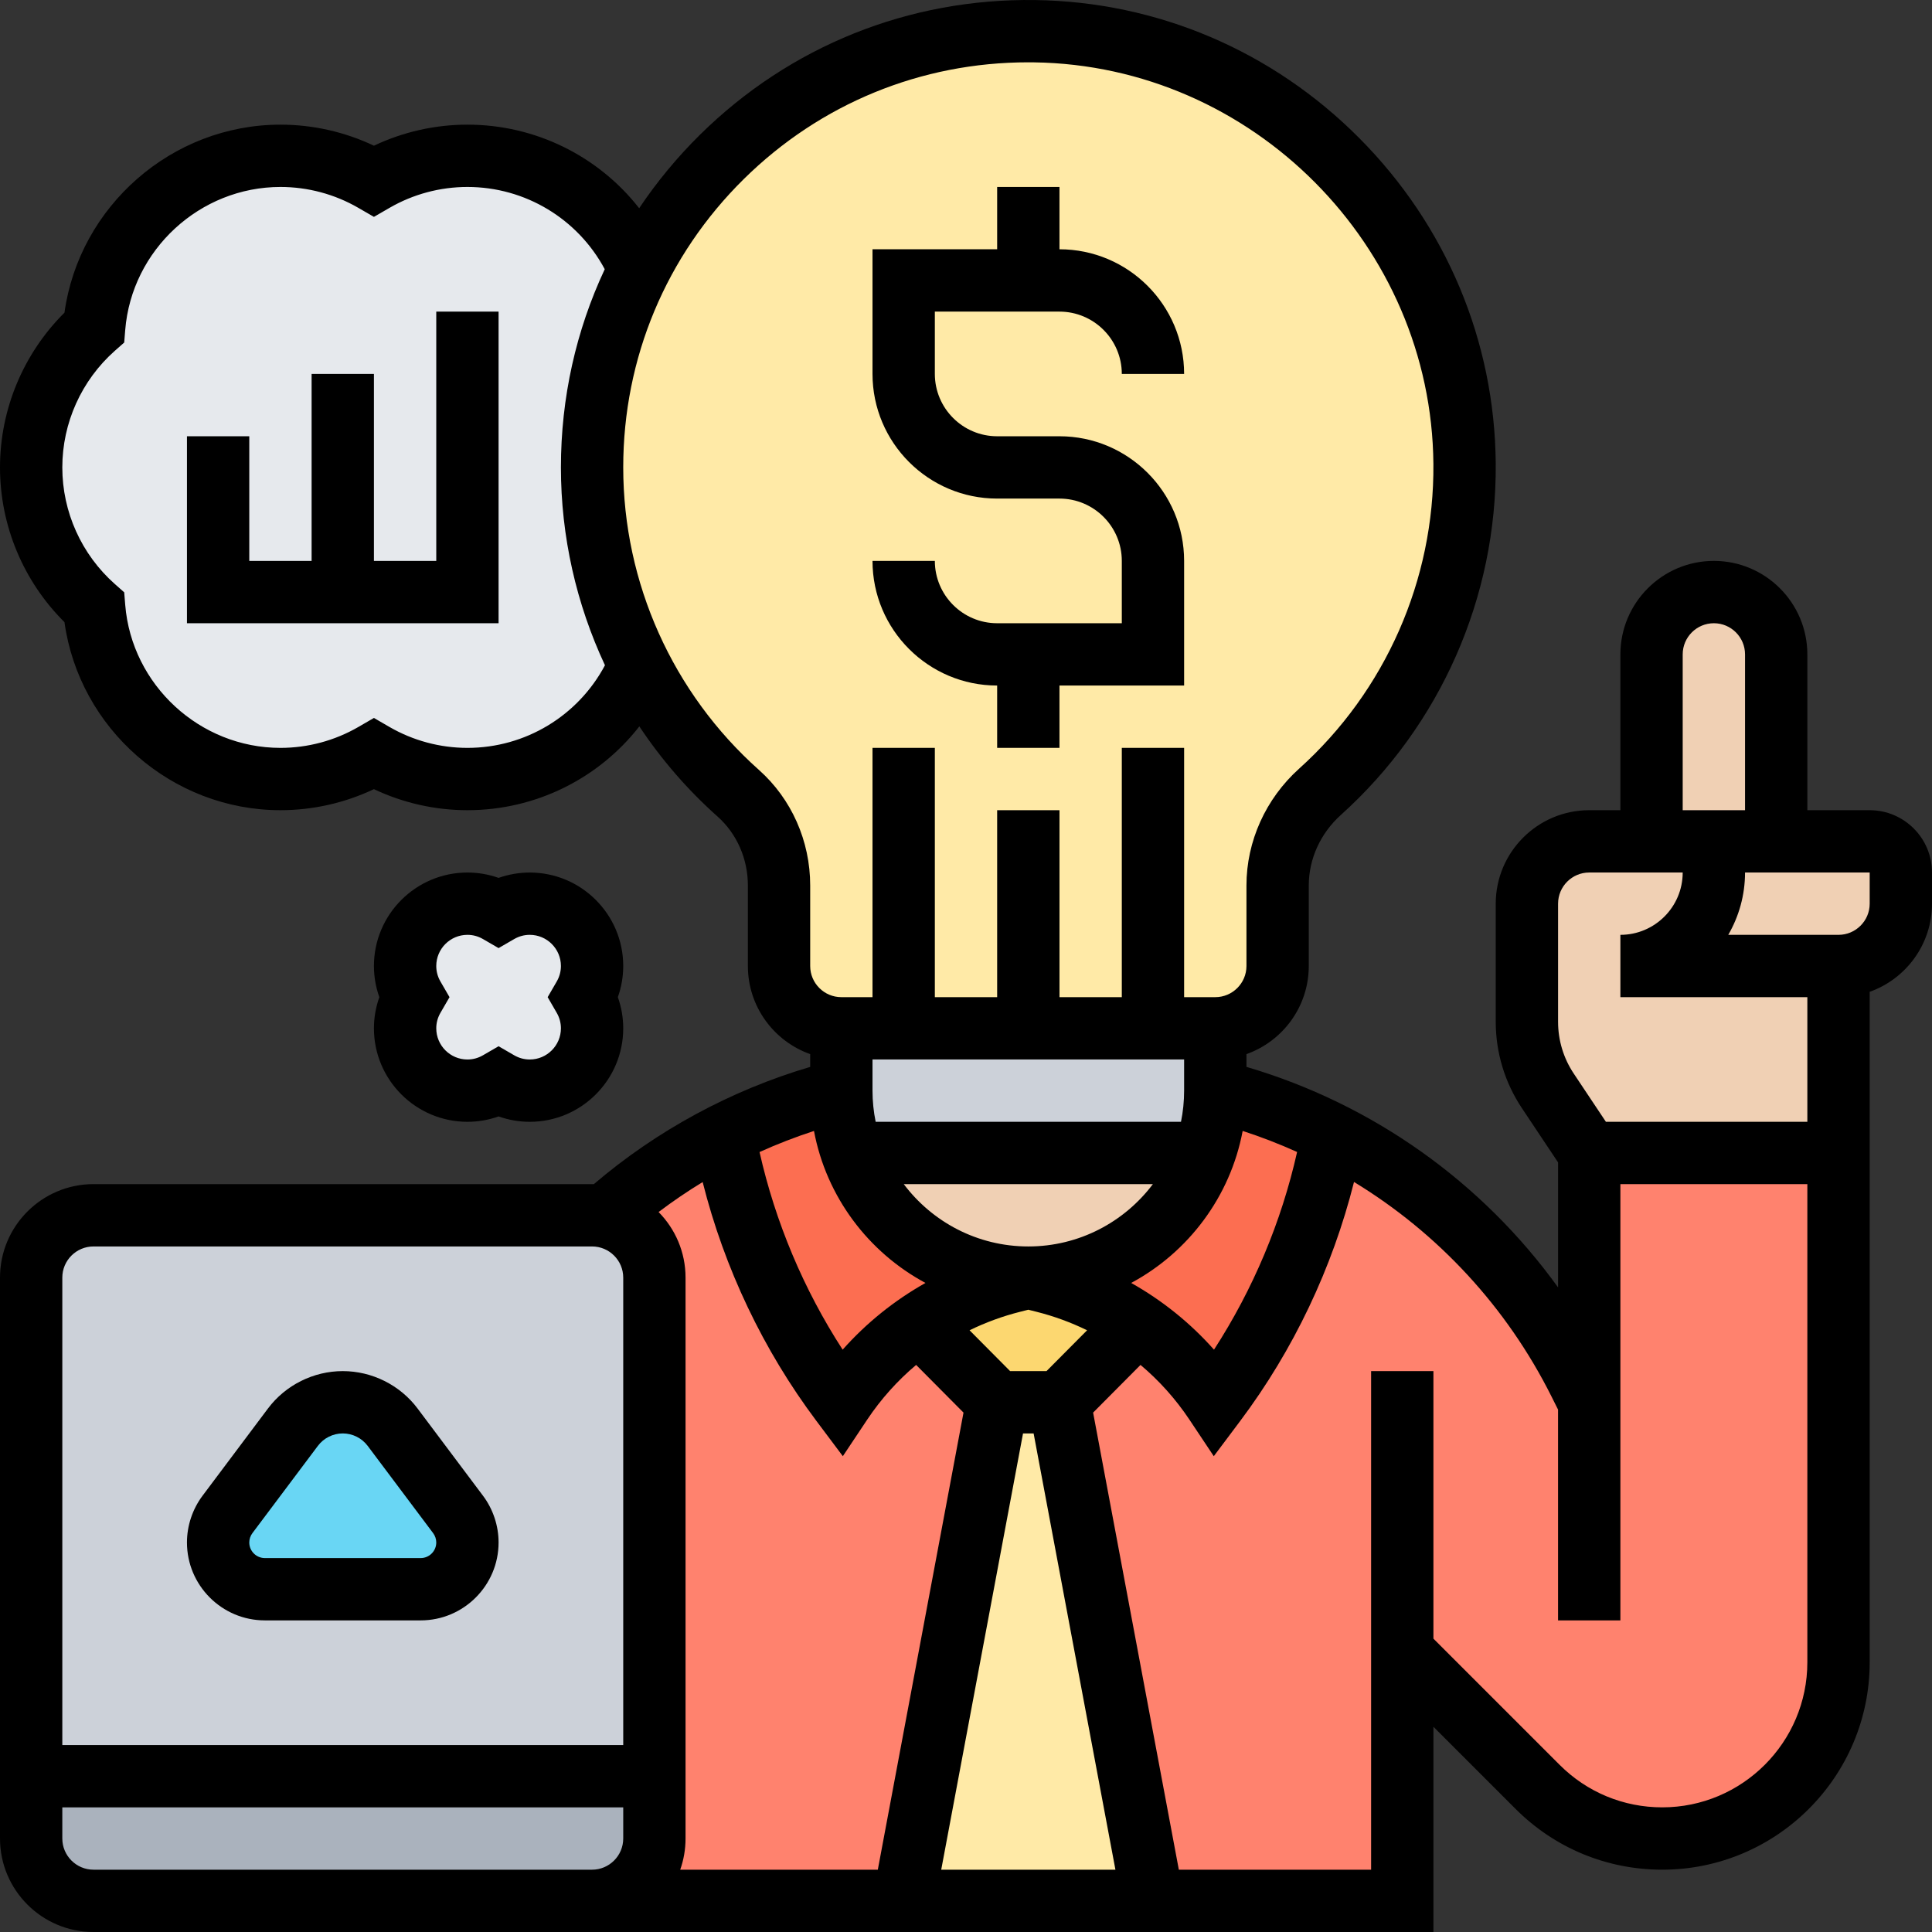 <svg width="79" height="79" viewBox="0 0 79 79" fill="none" xmlns="http://www.w3.org/2000/svg">
<rect x="0" y="0" width="79" height="79" fill="#333333" stroke="none"/>
<path d="M43.323 57.339L47.145 77.726H36.952L40.774 57.339H43.323Z" fill="#FFEAA7"/>
<path d="M46.518 54.125L43.323 57.339H40.775L37.58 54.125C38.734 53.333 40.029 52.748 41.408 52.401L42.049 52.242L42.689 52.401C44.068 52.748 45.363 53.333 46.518 54.125Z" fill="#FCD770"/>
<path d="M24.21 19.113C24.21 22.027 24.909 24.778 26.148 27.207C24.982 29.94 22.271 31.855 19.113 31.855C17.72 31.855 16.415 31.48 15.29 30.829C14.166 31.48 12.862 31.855 11.468 31.855C7.456 31.855 4.168 28.763 3.85 24.834C2.271 23.432 1.274 21.39 1.274 19.113C1.274 16.835 2.271 14.793 3.85 13.392C4.168 9.462 7.456 6.371 11.468 6.371C12.862 6.371 14.166 6.745 15.29 7.397C16.415 6.745 17.72 6.371 19.113 6.371C22.271 6.371 24.982 8.285 26.148 11.018C24.909 13.447 24.21 16.2 24.21 19.113Z" fill="#E6E9ED"/>
<path d="M24.21 39.5C24.21 39.965 24.084 40.398 23.866 40.774C24.084 41.15 24.21 41.583 24.21 42.048C24.21 43.456 23.07 44.597 21.662 44.597C21.197 44.597 20.763 44.471 20.387 44.253C20.012 44.471 19.578 44.597 19.113 44.597C17.705 44.597 16.565 43.456 16.565 42.048C16.565 41.583 16.691 41.15 16.909 40.774C16.691 40.398 16.565 39.965 16.565 39.5C16.565 38.092 17.705 36.952 19.113 36.952C19.578 36.952 20.012 37.078 20.387 37.296C20.763 37.078 21.197 36.952 21.662 36.952C23.07 36.952 24.21 38.092 24.21 39.5Z" fill="#E6E9ED"/>
<path d="M64.984 57.339V47.145H75.178V67.97C75.178 69.96 74.372 71.763 73.067 73.067C71.763 74.371 69.96 75.177 67.97 75.177C66.058 75.177 64.224 74.418 62.874 73.067L57.339 67.532V77.726H47.145L43.323 57.339L46.518 54.124C47.762 54.977 48.843 56.063 49.694 57.339C50.906 55.722 51.922 53.976 52.726 52.138C53.531 50.302 54.123 48.371 54.488 46.387C58.817 48.582 62.377 52.122 64.586 56.544L64.984 57.339Z" fill="#FF826E"/>
<path d="M37.579 54.124L40.775 57.339L36.952 77.726H24.21C25.618 77.726 26.758 76.585 26.758 75.177V72.629V52.242C26.758 51.003 25.874 49.971 24.704 49.741C26.182 48.418 27.832 47.288 29.609 46.387C29.974 48.371 30.567 50.302 31.371 52.138C32.175 53.976 33.191 55.722 34.404 57.339C35.254 56.063 36.336 54.977 37.579 54.124Z" fill="#FF826E"/>
<path d="M54.488 46.387C54.123 48.371 53.531 50.302 52.727 52.138C51.922 53.976 50.906 55.722 49.694 57.339C48.843 56.063 47.762 54.977 46.518 54.124C45.363 53.333 44.068 52.748 42.689 52.401L42.049 52.242C44.161 52.242 46.072 51.386 47.455 50.002C48.253 49.205 48.875 48.231 49.259 47.145C49.541 46.349 49.694 45.49 49.694 44.597C51.37 45.016 52.977 45.619 54.488 46.387Z" fill="#FC6E51"/>
<path d="M34.838 47.145C35.888 50.114 38.72 52.242 42.049 52.242L41.408 52.401C40.029 52.748 38.734 53.333 37.58 54.124C36.336 54.977 35.254 56.063 34.404 57.339C33.191 55.722 32.175 53.976 31.371 52.138C30.567 50.302 29.974 48.371 29.609 46.387C31.121 45.618 32.73 45.016 34.404 44.597C34.404 45.49 34.556 46.349 34.838 47.145Z" fill="#FC6E51"/>
<path d="M26.758 72.629V75.177C26.758 76.585 25.618 77.726 24.21 77.726H3.823C2.415 77.726 1.274 76.585 1.274 75.177V72.629H26.758Z" fill="#AAB2BD"/>
<path d="M26.758 52.242V72.629H1.274V52.242C1.274 50.834 2.415 49.693 3.823 49.693H24.21C24.379 49.693 24.543 49.709 24.704 49.741C25.874 49.971 26.758 51.003 26.758 52.242Z" fill="#CCD1D9"/>
<path d="M18.731 61.926C18.979 62.257 19.113 62.658 19.113 63.072C19.113 63.601 18.9 64.079 18.554 64.425C18.208 64.77 17.73 64.984 17.202 64.984H10.831C9.775 64.984 8.919 64.129 8.919 63.072C8.919 62.658 9.053 62.257 9.302 61.926L11.977 58.358C12.459 57.716 13.213 57.339 14.016 57.339C14.418 57.339 14.806 57.433 15.157 57.608C15.505 57.781 15.814 58.036 16.055 58.358L18.731 61.926Z" fill="#69D6F4"/>
<path d="M77.726 35.677V36.952C77.726 38.359 76.586 39.5 75.178 39.5H66.258C67.313 39.5 68.268 39.071 68.961 38.38C69.652 37.687 70.081 36.732 70.081 35.677C70.081 34.973 69.511 34.403 68.807 34.403H72.629H76.452C77.156 34.403 77.726 34.973 77.726 35.677Z" fill="#F0D0B4"/>
<path d="M72.629 26.758V34.403H68.807H67.533V26.758C67.533 25.35 68.673 24.21 70.081 24.21C70.785 24.21 71.422 24.495 71.884 24.955C72.344 25.417 72.629 26.054 72.629 26.758Z" fill="#F0D0B4"/>
<path d="M75.177 39.5V47.145H64.984L63.291 44.606C62.733 43.77 62.435 42.786 62.435 41.779V36.952C62.435 35.544 63.576 34.403 64.984 34.403H67.532H68.806C69.51 34.403 70.081 34.973 70.081 35.677C70.081 36.732 69.652 37.687 68.961 38.38C68.268 39.071 67.312 39.5 66.258 39.5H75.177Z" fill="#F0D0B4"/>
<path d="M34.838 47.145H49.259C48.875 48.231 48.252 49.204 47.455 50.002C46.072 51.386 44.161 52.242 42.049 52.242C38.72 52.242 35.888 50.114 34.838 47.145Z" fill="#F0D0B4"/>
<path d="M49.694 42.048V44.597C49.694 45.49 49.541 46.349 49.259 47.145H34.838C34.556 46.349 34.403 45.49 34.403 44.597V42.048H36.952H42.048H47.145H49.694Z" fill="#CCD1D9"/>
<path d="M47.145 42.048H42.049H36.952H34.404C32.995 42.048 31.855 40.908 31.855 39.5V36.206C31.855 34.771 31.261 33.392 30.189 32.438C28.537 30.966 27.161 29.195 26.148 27.207C24.909 24.778 24.21 22.028 24.21 19.113C24.21 16.2 24.909 13.447 26.148 11.018C29.135 5.164 35.26 1.177 42.307 1.276C51.951 1.411 59.805 9.311 59.887 18.957C59.932 24.286 57.64 29.08 53.975 32.377C52.886 33.358 52.242 34.741 52.242 36.206V39.5C52.242 40.908 51.102 42.048 49.694 42.048H47.145Z" fill="#FFEAA7"/>
<path d="M40.774 25.484C39.369 25.484 38.226 24.34 38.226 22.935H35.677C35.677 25.746 37.964 28.032 40.774 28.032V30.581H43.322V28.032H48.419V22.935C48.419 20.125 46.133 17.839 43.322 17.839H40.774C39.369 17.839 38.226 16.695 38.226 15.29V12.742H43.322C44.727 12.742 45.871 13.885 45.871 15.29H48.419C48.419 12.48 46.133 10.193 43.322 10.193V7.645H40.774V10.193H35.677V15.29C35.677 18.101 37.964 20.387 40.774 20.387H43.322C44.727 20.387 45.871 21.53 45.871 22.935V25.484H40.774Z" fill="black"/>
<path d="M76.452 33.129H73.903V26.758C73.903 24.65 72.188 22.935 70.081 22.935C67.973 22.935 66.258 24.65 66.258 26.758V33.129H64.984C62.876 33.129 61.161 34.844 61.161 36.952V41.779C61.161 43.041 61.531 44.263 62.231 45.313L63.71 47.531V52.642C60.597 48.326 56.128 45.144 50.968 43.625V43.103C52.451 42.577 53.516 41.161 53.516 39.5V36.206C53.516 35.124 53.994 34.074 54.827 33.325C58.899 29.661 61.208 24.42 61.161 18.945C61.118 13.945 59.138 9.224 55.585 5.651C52.033 2.078 47.323 0.072 42.324 0.002C37.164 -0.071 32.301 1.883 28.63 5.502C27.688 6.431 26.855 7.441 26.136 8.514C24.472 6.388 21.901 5.097 19.113 5.097C17.789 5.097 16.481 5.393 15.29 5.958C14.1 5.393 12.792 5.097 11.468 5.097C7.025 5.097 3.24 8.435 2.636 12.785C0.955 14.456 0 16.734 0 19.113C0 21.492 0.955 23.77 2.636 25.44C3.24 29.791 7.025 33.129 11.468 33.129C12.792 33.129 14.1 32.833 15.29 32.268C16.481 32.833 17.789 33.129 19.113 33.129C21.905 33.129 24.478 31.835 26.143 29.703C27.04 31.051 28.111 32.293 29.342 33.389C30.129 34.09 30.581 35.117 30.581 36.206V39.5C30.581 41.161 31.646 42.577 33.129 43.103V43.626C29.886 44.583 26.854 46.225 24.281 48.421C24.257 48.421 24.233 48.419 24.21 48.419H3.823C1.715 48.419 0 50.134 0 52.242V75.177C0 77.285 1.715 79 3.823 79H58.613V70.608L61.972 73.967C63.574 75.569 65.704 76.452 67.969 76.452C72.647 76.452 76.452 72.647 76.452 67.969V40.555C77.935 40.029 79 38.613 79 36.952V35.677C79 34.272 77.857 33.129 76.452 33.129ZM68.806 26.758C68.806 26.055 69.378 25.484 70.081 25.484C70.783 25.484 71.355 26.055 71.355 26.758V33.129H68.806V26.758ZM63.71 36.952C63.71 36.249 64.281 35.677 64.984 35.677H68.806C68.806 37.083 67.663 38.226 66.258 38.226V40.774H73.903V45.871H65.666L64.352 43.9C63.931 43.27 63.71 42.536 63.71 41.779V36.952ZM48.419 43.322V44.597C48.419 45.033 48.375 45.459 48.291 45.871H35.806C35.722 45.459 35.677 45.033 35.677 44.597V43.322H48.419ZM42.048 50.968C39.969 50.968 38.119 49.966 36.955 48.419H47.142C45.978 49.966 44.128 50.968 42.048 50.968ZM37.843 52.46C36.574 53.173 35.429 54.093 34.456 55.188C32.86 52.724 31.703 49.971 31.058 47.107C31.783 46.779 32.527 46.492 33.284 46.245C33.789 48.936 35.505 51.204 37.843 52.46ZM41.832 58.613H42.265L45.61 76.452H38.487L41.832 58.613ZM42.792 56.065H41.304L39.645 54.395C40.303 54.075 40.996 53.819 41.718 53.638L42.048 53.555L42.379 53.638C43.101 53.819 43.794 54.075 44.452 54.395L42.792 56.065ZM46.254 52.46C48.592 51.204 50.308 48.935 50.813 46.244C51.574 46.491 52.317 46.779 53.039 47.105C52.395 49.97 51.237 52.723 49.641 55.188C48.668 54.093 47.523 53.173 46.254 52.46ZM19.113 30.581C17.995 30.581 16.894 30.285 15.928 29.727L15.29 29.357L14.652 29.727C13.687 30.285 12.586 30.581 11.468 30.581C8.173 30.581 5.385 28.011 5.12 24.731L5.079 24.22L4.695 23.88C3.331 22.67 2.548 20.933 2.548 19.113C2.548 17.293 3.331 15.556 4.695 14.345L5.079 14.006L5.12 13.495C5.385 10.214 8.173 7.645 11.468 7.645C12.586 7.645 13.687 7.94 14.652 8.499L15.29 8.868L15.928 8.499C16.894 7.94 17.995 7.645 19.113 7.645C21.48 7.645 23.625 8.949 24.728 11.008C23.555 13.511 22.936 16.262 22.936 19.113C22.936 21.937 23.565 24.695 24.737 27.203C23.636 29.271 21.486 30.581 19.113 30.581ZM31.037 31.486C27.508 28.343 25.484 23.833 25.484 19.113C25.484 14.644 27.236 10.455 30.419 7.317C33.544 4.236 37.664 2.548 42.047 2.548C42.127 2.548 42.208 2.549 42.288 2.55C51.212 2.676 58.536 10.04 58.612 18.967C58.653 23.712 56.652 28.255 53.122 31.43C51.753 32.662 50.968 34.403 50.968 36.206V39.5C50.968 40.203 50.396 40.774 49.694 40.774H48.419V30.581H45.871V40.774H43.323V33.129H40.774V40.774H38.226V30.581H35.677V40.774H34.403C33.701 40.774 33.129 40.203 33.129 39.5V36.206C33.129 34.391 32.366 32.67 31.037 31.486ZM3.823 50.968H24.21C24.912 50.968 25.484 51.539 25.484 52.242V71.355H2.548V52.242C2.548 51.539 3.12 50.968 3.823 50.968ZM24.21 76.452H3.823C3.12 76.452 2.548 75.88 2.548 75.177V73.903H25.484V75.177C25.484 75.88 24.912 76.452 24.21 76.452ZM26.93 49.56C27.51 49.122 28.111 48.712 28.732 48.335C29.618 51.854 31.208 55.202 33.384 58.103L34.464 59.544L35.463 58.045C36.026 57.202 36.7 56.453 37.461 55.812L39.398 57.762L35.894 76.452H27.814C27.955 76.053 28.032 75.624 28.032 75.177V52.242C28.032 51.198 27.611 50.251 26.93 49.56ZM67.969 73.903C66.385 73.903 64.894 73.286 63.774 72.165L58.613 67.004V56.065H56.065V76.452H48.203L44.698 57.762L46.636 55.812C47.397 56.453 48.071 57.202 48.633 58.045L49.632 59.544L50.713 58.103C52.89 55.201 54.48 51.852 55.366 48.331C58.795 50.417 61.61 53.44 63.446 57.113L63.709 57.639V66.258H66.258V48.419H73.903V67.969C73.903 71.241 71.241 73.903 67.969 73.903ZM76.452 36.952C76.452 37.654 75.88 38.226 75.177 38.226H70.669C71.104 37.475 71.355 36.605 71.355 35.677H76.452V36.952Z" fill="black"/>
<path d="M10.831 66.258H17.201C18.958 66.258 20.387 64.829 20.387 63.072C20.387 62.388 20.161 61.709 19.75 61.161L17.074 57.593C16.356 56.636 15.213 56.065 14.016 56.065C12.819 56.065 11.676 56.636 10.958 57.593L8.282 61.161C7.871 61.709 7.645 62.388 7.645 63.072C7.645 64.829 9.074 66.258 10.831 66.258ZM10.321 62.69L12.997 59.123C13.236 58.803 13.617 58.613 14.016 58.613C14.415 58.613 14.796 58.803 15.035 59.123L17.711 62.69C17.793 62.8 17.839 62.935 17.839 63.072C17.839 63.424 17.553 63.71 17.201 63.71H10.831C10.479 63.71 10.193 63.424 10.193 63.072C10.193 62.935 10.239 62.8 10.321 62.69Z" fill="black"/>
<path d="M19.113 45.871C19.548 45.871 19.979 45.796 20.387 45.651C20.796 45.796 21.227 45.871 21.662 45.871C23.769 45.871 25.484 44.156 25.484 42.048C25.484 41.614 25.409 41.182 25.264 40.774C25.409 40.366 25.484 39.935 25.484 39.5C25.484 37.392 23.769 35.678 21.662 35.678C21.227 35.678 20.796 35.753 20.387 35.897C19.979 35.752 19.548 35.678 19.113 35.678C17.005 35.678 15.29 37.392 15.29 39.5C15.29 39.935 15.366 40.366 15.511 40.774C15.366 41.182 15.29 41.614 15.29 42.048C15.29 44.156 17.005 45.871 19.113 45.871ZM18.011 40.136C17.897 39.938 17.839 39.725 17.839 39.5C17.839 38.797 18.41 38.226 19.113 38.226C19.338 38.226 19.552 38.284 19.749 38.398L20.387 38.768L21.026 38.398C21.223 38.284 21.437 38.226 21.662 38.226C22.364 38.226 22.936 38.797 22.936 39.5C22.936 39.725 22.878 39.938 22.764 40.136L22.394 40.774L22.764 41.413C22.878 41.61 22.936 41.824 22.936 42.048C22.936 42.751 22.364 43.323 21.662 43.323C21.437 43.323 21.223 43.265 21.026 43.151L20.387 42.781L19.748 43.151C19.551 43.265 19.338 43.323 19.113 43.323C18.41 43.323 17.839 42.751 17.839 42.048C17.839 41.824 17.897 41.61 18.011 41.413L18.381 40.774L18.011 40.136Z" fill="black"/>
<path d="M17.839 22.936H15.29V15.29H12.742V22.936H10.193V17.839H7.645V25.484H20.387V12.742H17.839V22.936Z" fill="black"/>
</svg>
